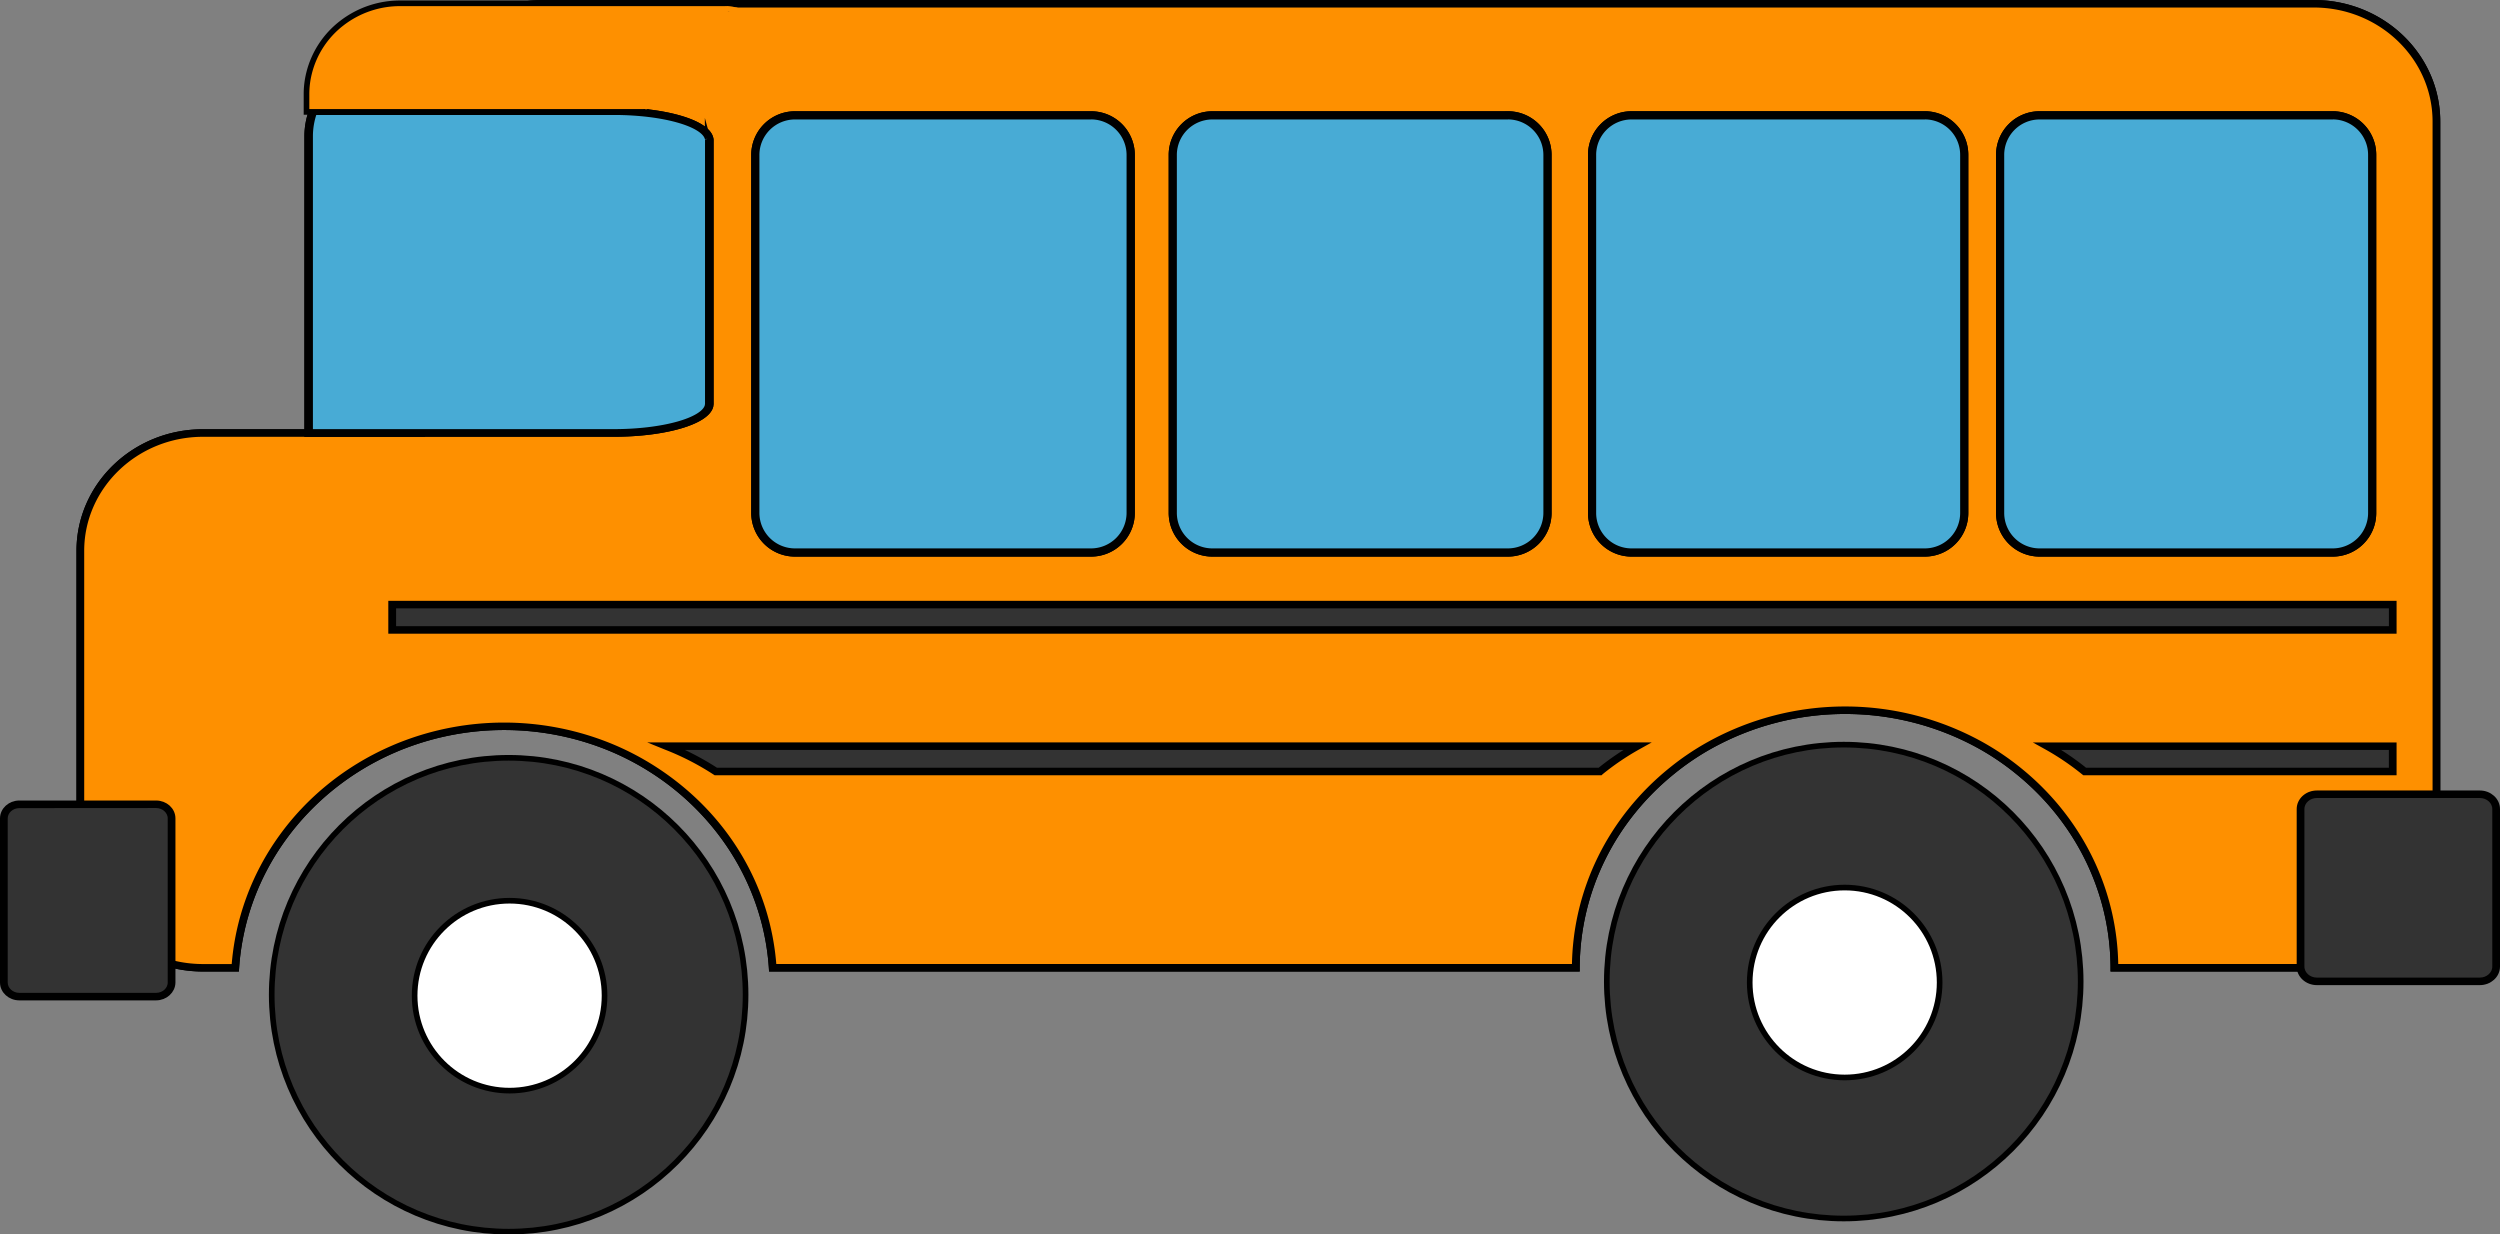 <svg id="Layer_1" data-name="Layer 1" xmlns="http://www.w3.org/2000/svg" viewBox="0 0 1329.5 656.5"><rect x="0" y="0" width="1329.5" height="656.5" fill="#808080" stroke="none"/><defs><style>.cls-1{fill:#fff;}.cls-1,.cls-2,.cls-3,.cls-4,.cls-5{stroke:#000;stroke-miterlimit:10;stroke-width:3px;}.cls-3,.cls-6{fill:#fe9000;}.cls-4{fill:#48abd5;}.cls-5{fill:#333;}</style></defs><path class="cls-1" d="M387,166.53a15.7,15.7,0,0,0-1.54-1.64" transform="translate(-9 -81.5)"/><path class="cls-1" d="M387,165.45a14.51,14.51,0,0,0-1.54-1.8" transform="translate(-9 -81.5)"/><path class="cls-2" d="M387,166.53a15.7,15.7,0,0,0-1.54-1.64" transform="translate(-9 -81.5)"/><path class="cls-2" d="M387,165.45a14.51,14.51,0,0,0-1.54-1.8" transform="translate(-9 -81.5)"/><path class="cls-3" d="M232.44,311.27v0H116.94c-36.32,0-65.77,28.27-65.77,63.15V533.52c0,34.85,29.45,63.14,65.77,63.14h17.7c3.34-51.58,36.41-95.47,83-116,1.87-.81,3.75-1.62,5.65-2.34a148.42,148.42,0,0,1,107.58,0A143.34,143.34,0,0,1,357,491.77C392.47,514.88,416.6,553,419.4,596.66H847.59c0-42.11,19.8-79.79,50.94-104.89a139.15,139.15,0,0,1,19.82-13.44,148,148,0,0,1,143.78,0,138.49,138.49,0,0,1,19.81,13.44c31.15,25.1,50.94,62.78,50.94,104.89h106.6c36.32,0,65.76-28.29,65.76-63.14V146.14c0-34.85-29.44-63.14-65.76-63.14H298.21c-2,0-4,.09-6,.26-28.37,2.46-51.58,22.23-58,48.25a59,59,0,0,0-1.51,8.63c0,.33-.08.67-.09,1-.15,1.65-.22,3.31-.22,5v11.62" transform="translate(-9 -81.5)"/><path class="cls-2" d="M1239.48,84c35.65,0,64.66,27.87,64.66,62.14V533.52c0,34.27-29,62.14-64.66,62.14H1134c-.3-40.48-19-78.57-51.3-104.63a140.71,140.71,0,0,0-20-13.54,149.18,149.18,0,0,0-144.94,0,139.94,139.94,0,0,0-20,13.55c-32.34,26.07-51,64.16-51.31,104.63h-426c-3-42.53-25.88-80.65-62.84-104.7a143.88,143.88,0,0,0-26.35-13.54,149.69,149.69,0,0,0-108.44,0c-1.86.71-3.68,1.49-5.7,2.37-48,21.14-79.89,65.48-83.51,115.88H116.94c-35.65,0-64.66-27.87-64.66-62.14V374.44c0-34.27,29-62.15,64.66-62.15H233.55V146.14a58.9,58.9,0,0,1,1.79-14.42,62.08,62.08,0,0,1,22.53-34.14A65.62,65.62,0,0,1,298.21,84h941.27m-1007,227.27v0H116.94c-36.32,0-65.77,28.27-65.77,63.15V533.52c0,34.85,29.45,63.14,65.77,63.14h17.7c3.34-51.58,36.41-95.47,83-116,1.87-.81,3.75-1.62,5.65-2.34a148.42,148.42,0,0,1,107.58,0A143.34,143.34,0,0,1,357,491.77C392.47,514.88,416.6,553,419.4,596.66H847.59c0-42.11,19.8-79.79,50.94-104.89a139.15,139.15,0,0,1,19.82-13.44,148,148,0,0,1,143.78,0,138.49,138.49,0,0,1,19.81,13.44c31.15,25.1,50.94,62.78,50.94,104.89h106.6c36.32,0,65.76-28.29,65.76-63.14V146.14c0-34.85-29.44-63.14-65.76-63.14H298.21c-2,0-4,.09-6,.26-28.37,2.46-51.58,22.23-58,48.25a59,59,0,0,0-1.51,8.63c0,.33-.08.67-.09,1-.15,1.65-.22,3.31-.22,5v11.62" transform="translate(-9 -81.5)"/><path class="cls-4" d="M876.49,142.14h156.27A21.66,21.66,0,0,1,1054.25,164V354.18A21.66,21.66,0,0,1,1032.76,376H876.49A21.66,21.66,0,0,1,855,354.18V164A21.66,21.66,0,0,1,876.49,142.14Z" transform="translate(-9 -81.5)"/><path class="cls-2" d="M1032.76,143.5A20.33,20.33,0,0,1,1052.91,164V354.18a20.33,20.33,0,0,1-20.15,20.46H876.49a20.33,20.33,0,0,1-20.15-20.46V164a20.33,20.33,0,0,1,20.15-20.47h156.27m0-1.36H876.49A21.66,21.66,0,0,0,855,164V354.18A21.66,21.66,0,0,0,876.49,376h156.27a21.66,21.66,0,0,0,21.49-21.82V164a21.66,21.66,0,0,0-21.49-21.83Z" transform="translate(-9 -81.5)"/><path class="cls-4" d="M387,156.2v140c0,.38-.09.73-.12,1.11-1.83,8.36-24.15,14.95-51.42,14.95H172.38V153.94a39.13,39.13,0,0,1,2.53-13.8H335.44c27.27,0,49.59,6.59,51.42,15A3.35,3.35,0,0,1,387,156.2Z" transform="translate(-9 -81.5)"/><path class="cls-2" d="M335.44,141.14c26.26,0,48.17,6.19,49.9,14.1v.08a2.65,2.65,0,0,1,.09.88v140a3.43,3.43,0,0,1-.06.56c0,.15-.05.3-.06.45-1.79,7.88-23.68,14-49.89,14H173.91V153.94a38.52,38.52,0,0,1,2.21-12.8H335.44m0-1H174.91a39.13,39.13,0,0,0-2.53,13.8V312.27H335.44c27.27,0,49.59-6.59,51.42-14.95,0-.38.12-.73.12-1.11v-140a3.35,3.35,0,0,0-.12-1.1c-1.83-8.37-24.15-15-51.42-15Z" transform="translate(-9 -81.5)"/><path class="cls-4" d="M1093.48,142.14H1249.7A21.66,21.66,0,0,1,1271.19,164V354.18A21.66,21.66,0,0,1,1249.7,376H1093.48A21.65,21.65,0,0,1,1072,354.18V164A21.66,21.66,0,0,1,1093.48,142.14Z" transform="translate(-9 -81.5)"/><path class="cls-2" d="M1249.7,143.5A20.33,20.33,0,0,1,1269.85,164V354.18a20.33,20.33,0,0,1-20.15,20.46H1093.48a20.33,20.33,0,0,1-20.14-20.46V164a20.33,20.33,0,0,1,20.14-20.47H1249.7m0-1.36H1093.48A21.66,21.66,0,0,0,1072,164V354.18A21.65,21.65,0,0,0,1093.48,376H1249.7a21.66,21.66,0,0,0,21.49-21.82V164a21.66,21.66,0,0,0-21.49-21.83Z" transform="translate(-9 -81.5)"/><path class="cls-4" d="M832.62,164V354.18A21.73,21.73,0,0,1,811,376H653.64A21.73,21.73,0,0,1,632,354.18V164a21.73,21.73,0,0,1,21.64-21.83H811A21.73,21.73,0,0,1,832.62,164Z" transform="translate(-9 -81.5)"/><path class="cls-2" d="M811,143.5A20.4,20.4,0,0,1,831.27,164V354.18A20.4,20.4,0,0,1,811,374.64H653.64a20.4,20.4,0,0,1-20.29-20.46V164a20.4,20.4,0,0,1,20.29-20.47H811m0-1.36H653.64A21.73,21.73,0,0,0,632,164V354.18A21.73,21.73,0,0,0,653.64,376H811a21.73,21.73,0,0,0,21.64-21.82V164A21.73,21.73,0,0,0,811,142.14Z" transform="translate(-9 -81.5)"/><path class="cls-4" d="M611,164V354.18A21.75,21.75,0,0,1,589.28,376H431.67A21.74,21.74,0,0,1,410,354.18V164a21.75,21.75,0,0,1,21.67-21.83H589.28A21.76,21.76,0,0,1,611,164Z" transform="translate(-9 -81.5)"/><path class="cls-2" d="M589.28,143.5A20.42,20.42,0,0,1,609.61,164V354.18a20.42,20.42,0,0,1-20.33,20.46H431.67a20.42,20.42,0,0,1-20.32-20.46V164a20.42,20.42,0,0,1,20.32-20.47H589.28m0-1.36H431.67A21.75,21.75,0,0,0,410,164V354.18A21.74,21.74,0,0,0,431.67,376H589.28A21.75,21.75,0,0,0,611,354.18V164a21.76,21.76,0,0,0-21.68-21.83Z" transform="translate(-9 -81.5)"/><path class="cls-5" d="M879.72,478.33a139.15,139.15,0,0,0-19.82,13.44H389.65a143.1,143.1,0,0,0-26.15-13.44Z" transform="translate(-9 -81.5)"/><path class="cls-2" d="M860.11,492.27H389.47l-.14-.09a142.2,142.2,0,0,0-26.05-13.39l-2.46-1H881.66l-1.65.92a138.92,138.92,0,0,0-19.74,13.4Zm-470.28-1H859.69a139.82,139.82,0,0,1,18.11-12.44H366.11A144.09,144.09,0,0,1,389.83,491.27Z" transform="translate(-9 -81.5)"/><path class="cls-5" d="M1281.47,478.33v13.44H1117.61a139.15,139.15,0,0,0-19.82-13.44Z" transform="translate(-9 -81.5)"/><path class="cls-2" d="M1282,492.27H1117.4l-.16-.12a138.92,138.92,0,0,0-19.74-13.4l-1.66-.92H1282Zm-164.2-1h163.1V478.83H1099.71A139.82,139.82,0,0,1,1117.82,491.27Z" transform="translate(-9 -81.5)"/><rect class="cls-5" x="208.59" y="321.52" width="1063.88" height="13.45"/><path class="cls-2" d="M1282,417H217V402.52H1282ZM218.14,416H1280.92V403.52H218.14Z" transform="translate(-9 -81.5)"/><rect class="cls-5" x="2.05" y="427.76" width="89.15" height="102.2" rx="7.46"/><path class="cls-2" d="M92,612H19.29c-4.85,0-8.79-3.57-8.79-8V516.71c0-4.38,3.94-8,8.79-8H92c4.85,0,8.8,3.57,8.8,8V604C100.76,608.39,96.81,612,92,612ZM19.29,509.76c-4.24,0-7.69,3.12-7.69,7V604c0,3.83,3.45,7,7.69,7H92c4.24,0,7.69-3.13,7.69-7V516.71c0-3.83-3.45-7-7.69-7Z" transform="translate(-9 -81.5)"/><rect class="cls-5" x="1223.44" y="422.38" width="104.01" height="99.51" rx="7.86"/><path class="cls-2" d="M1327.76,603.89h-86.64c-5.09,0-9.24-3.75-9.24-8.36V511.74c0-4.61,4.15-8.36,9.24-8.36h86.64c5.1,0,9.24,3.75,9.24,8.36v83.79C1337,600.14,1332.86,603.89,1327.76,603.89Zm-86.64-99.51c-4.48,0-8.13,3.3-8.13,7.36v83.79c0,4.05,3.65,7.36,8.13,7.36h86.64c4.49,0,8.14-3.31,8.14-7.36V511.74c0-4.06-3.65-7.36-8.14-7.36Z" transform="translate(-9 -81.5)"/><path class="cls-3" d="M396.68,84v-.74H222a50.63,50.63,0,0,0-31.19,10.53,48.09,48.09,0,0,0-17.4,26.45A45.84,45.84,0,0,0,172,131.42V141h180.1" transform="translate(-9 -81.5)"/><path d="M396.17,87.77a1.5,1.5,0,0,0,0-3,1.5,1.5,0,0,0,0,3Z" transform="translate(-9 -81.5)"/><path class="cls-6" d="M395,88.25a1.5,1.5,0,0,0,0-3,1.5,1.5,0,0,0,0,3Z" transform="translate(-9 -81.5)"/><path class="cls-6" d="M395.81,87.74c.64.06,1.28.09,1.92.17l-.4,0c.47.07.93.22,1.39.32s1.14.21,1.72.29A1.46,1.46,0,0,0,401.5,88a1.59,1.59,0,0,0,.42-.86,1.5,1.5,0,0,0-1.08-1.65,20.88,20.88,0,0,0-2.94-.45,1.52,1.52,0,0,0-1.06.44,1.5,1.5,0,0,0,0,2.12,1.71,1.71,0,0,0,1.06.44c.3,0,.59.06.88.09l-.39,0c.55.08,1.11.18,1.65.31l.4-3h-.08l.4.05c-.78-.11-1.53-.31-2.3-.48a21.26,21.26,0,0,0-2.65-.29,1.52,1.52,0,0,0-1.07.44,1.51,1.51,0,0,0-.43,1.06,1.49,1.49,0,0,0,.43,1.06,1.74,1.74,0,0,0,1.07.44Z" transform="translate(-9 -81.5)"/><path d="M352,142.59a1.5,1.5,0,0,0,0-3,1.5,1.5,0,0,0,0,3Z" transform="translate(-9 -81.5)"/><path d="M353.31,142.59a1.5,1.5,0,0,0,0-3,1.5,1.5,0,0,0,0,3Z" transform="translate(-9 -81.5)"/><circle class="cls-5" cx="270.5" cy="529" r="126"/><circle class="cls-1" cx="271" cy="529.5" r="50.5"/><circle class="cls-5" cx="980.5" cy="522" r="126"/><circle class="cls-1" cx="981" cy="522.5" r="50.5"/></svg>